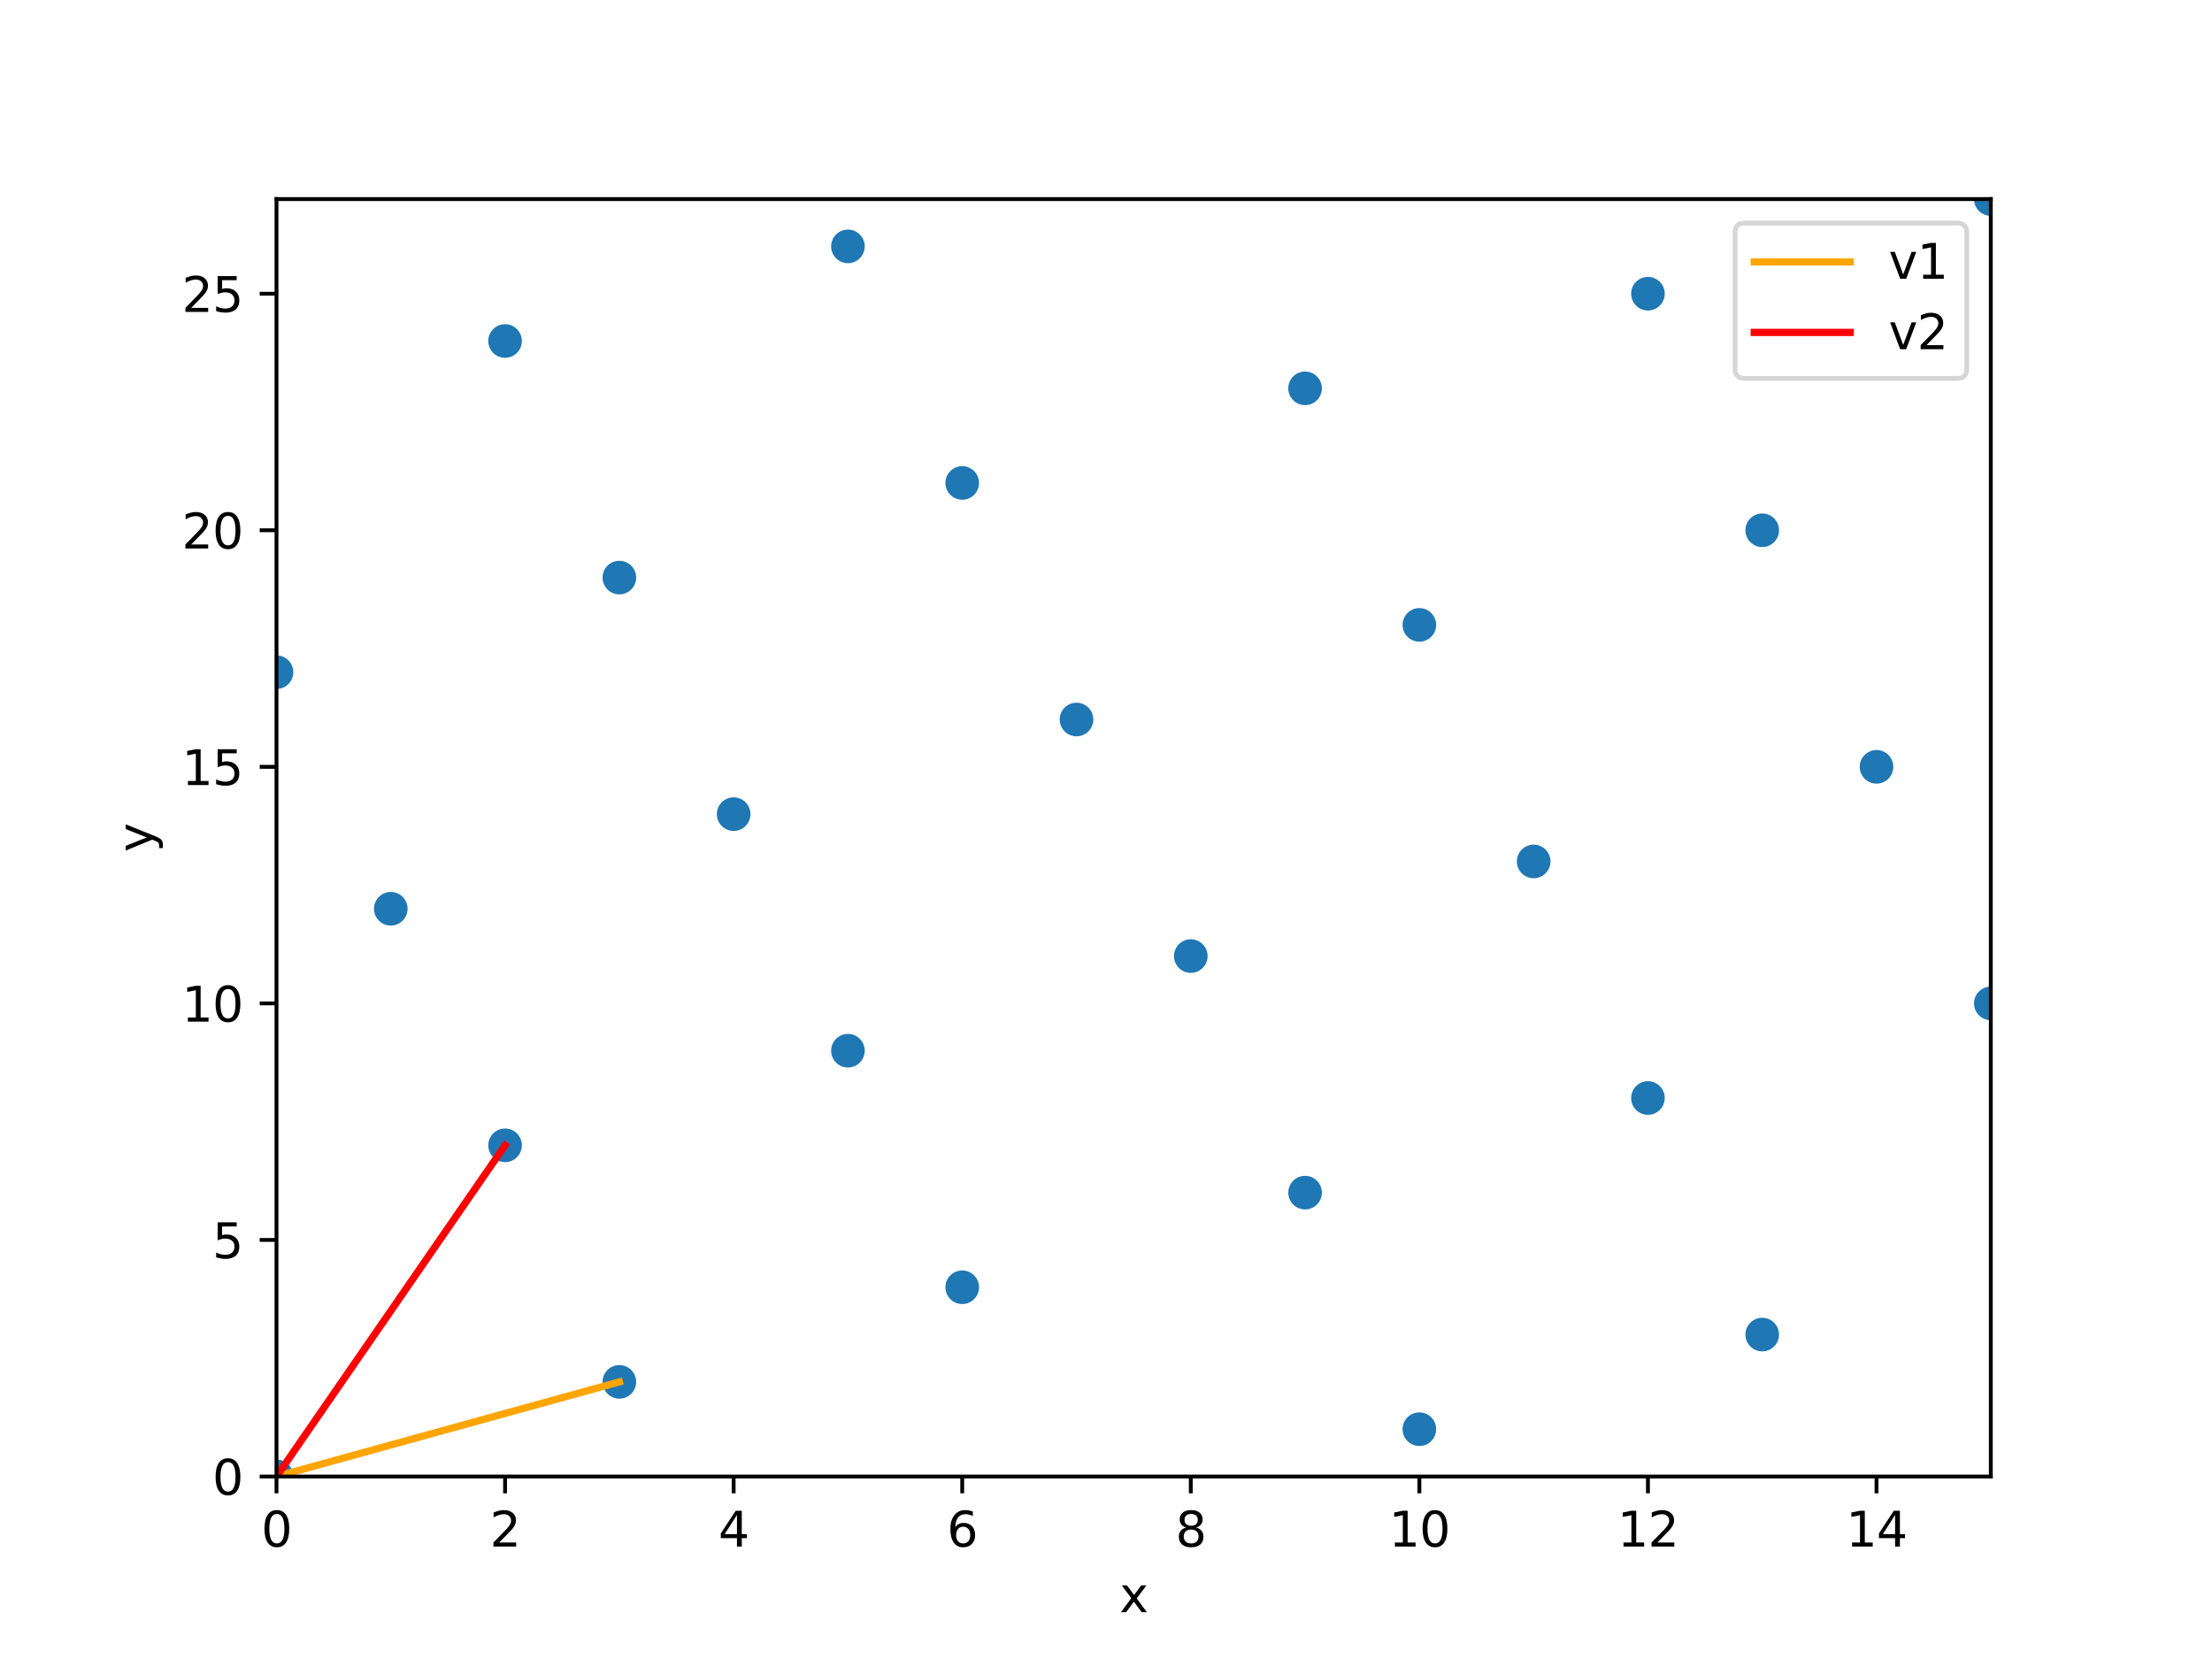 <?xml version="1.0" encoding="utf-8" standalone="no"?>
<!DOCTYPE svg PUBLIC "-//W3C//DTD SVG 1.1//EN"
  "http://www.w3.org/Graphics/SVG/1.1/DTD/svg11.dtd">
<svg height="345.6pt" version="1.1" viewBox="0 0 460.8 345.6" width="460.8pt" xmlns="http://www.w3.org/2000/svg" xmlns:xlink="http://www.w3.org/1999/xlink">
 <defs>
  <style type="text/css">*{stroke-linecap:butt;stroke-linejoin:round;}</style>
 </defs>
 <g id="figure_1">
  <g id="patch_1">
   <path d="M 0 345.6 
L 460.8 345.6 
L 460.8 0 
L 0 0 
z
" style="fill:#ffffff;"/>
  </g>
  <g id="axes_1">
   <g id="patch_2">
    <path d="M 57.6 307.584 
L 414.72 307.584 
L 414.72 41.472 
L 57.6 41.472 
z
" style="fill:#ffffff;"/>
   </g>
   <g id="PathCollection_1">
    <defs>
     <path d="M 0 3 
C 0.796 3 1.559 2.684 2.121 2.121 
C 2.684 1.559 3 0.796 3 0 
C 3 -0.796 2.684 -1.559 2.121 -2.121 
C 1.559 -2.684 0.796 -3 0 -3 
C -0.796 -3 -1.559 -2.684 -2.121 -2.121 
C -2.684 -1.559 -3 -0.796 -3 0 
C -3 0.796 -2.684 1.559 -2.121 2.121 
C -1.559 2.684 -0.796 3 0 3 
z
" id="m4a22668148" style="stroke:#1f77b4;"/>
    </defs>
    <g clip-path="url(#pc5b057eba4)">
     <use style="fill:#1f77b4;stroke:#1f77b4;" x="57.6" xlink:href="#m4a22668148" y="307.584"/>
     <use style="fill:#1f77b4;stroke:#1f77b4;" x="-1" xlink:href="#m4a22668148" y="351.25"/>
     <use style="fill:#1f77b4;stroke:#1f77b4;" x="-1" xlink:href="#m4a22668148" y="57.387"/>
     <use style="fill:#1f77b4;stroke:#1f77b4;" x="9.984" xlink:href="#m4a22668148" y="41.472"/>
     <use style="fill:#1f77b4;stroke:#1f77b4;" x="39.297" xlink:href="#m4a22668148" y="-1"/>
     <use style="fill:#1f77b4;stroke:#1f77b4;" x="41.045" xlink:href="#m4a22668148" y="-1"/>
     <use style="fill:#1f77b4;stroke:#1f77b4;" x="-1" xlink:href="#m4a22668148" y="66.352"/>
     <use style="fill:#1f77b4;stroke:#1f77b4;" x="-1" xlink:href="#m4a22668148" y="141.163"/>
     <use style="fill:#1f77b4;stroke:#1f77b4;" x="33.792" xlink:href="#m4a22668148" y="90.752"/>
     <use style="fill:#1f77b4;stroke:#1f77b4;" x="81.408" xlink:href="#m4a22668148" y="21.76"/>
     <use style="fill:#1f77b4;stroke:#1f77b4;" x="97.116" xlink:href="#m4a22668148" y="-1"/>
     <use style="fill:#1f77b4;stroke:#1f77b4;" x="100.164" xlink:href="#m4a22668148" y="-1"/>
     <use style="fill:#1f77b4;stroke:#1f77b4;" x="-1" xlink:href="#m4a22668148" y="161.056"/>
     <use style="fill:#1f77b4;stroke:#1f77b4;" x="-1" xlink:href="#m4a22668148" y="224.939"/>
     <use style="fill:#1f77b4;stroke:#1f77b4;" x="9.984" xlink:href="#m4a22668148" y="209.024"/>
     <use style="fill:#1f77b4;stroke:#1f77b4;" x="57.6" xlink:href="#m4a22668148" y="140.032"/>
     <use style="fill:#1f77b4;stroke:#1f77b4;" x="105.216" xlink:href="#m4a22668148" y="71.04"/>
     <use style="fill:#1f77b4;stroke:#1f77b4;" x="152.832" xlink:href="#m4a22668148" y="2.048"/>
     <use style="fill:#1f77b4;stroke:#1f77b4;" x="154.936" xlink:href="#m4a22668148" y="-1"/>
     <use style="fill:#1f77b4;stroke:#1f77b4;" x="159.282" xlink:href="#m4a22668148" y="-1"/>
     <use style="fill:#1f77b4;stroke:#1f77b4;" x="-1" xlink:href="#m4a22668148" y="255.759"/>
     <use style="fill:#1f77b4;stroke:#1f77b4;" x="-1" xlink:href="#m4a22668148" y="308.715"/>
     <use style="fill:#1f77b4;stroke:#1f77b4;" x="33.792" xlink:href="#m4a22668148" y="258.304"/>
     <use style="fill:#1f77b4;stroke:#1f77b4;" x="81.408" xlink:href="#m4a22668148" y="189.312"/>
     <use style="fill:#1f77b4;stroke:#1f77b4;" x="129.024" xlink:href="#m4a22668148" y="120.32"/>
     <use style="fill:#1f77b4;stroke:#1f77b4;" x="176.64" xlink:href="#m4a22668148" y="51.328"/>
     <use style="fill:#1f77b4;stroke:#1f77b4;" x="212.755" xlink:href="#m4a22668148" y="-1"/>
     <use style="fill:#1f77b4;stroke:#1f77b4;" x="218.401" xlink:href="#m4a22668148" y="-1"/>
     <use style="fill:#1f77b4;stroke:#1f77b4;" x="-1" xlink:href="#m4a22668148" y="350.462"/>
     <use style="fill:#1f77b4;stroke:#1f77b4;" x="-1" xlink:href="#m4a22668148" y="392.491"/>
     <use style="fill:#1f77b4;stroke:#1f77b4;" x="9.984" xlink:href="#m4a22668148" y="376.576"/>
     <use style="fill:#1f77b4;stroke:#1f77b4;" x="57.6" xlink:href="#m4a22668148" y="307.584"/>
     <use style="fill:#1f77b4;stroke:#1f77b4;" x="105.216" xlink:href="#m4a22668148" y="238.592"/>
     <use style="fill:#1f77b4;stroke:#1f77b4;" x="152.832" xlink:href="#m4a22668148" y="169.6"/>
     <use style="fill:#1f77b4;stroke:#1f77b4;" x="200.448" xlink:href="#m4a22668148" y="100.608"/>
     <use style="fill:#1f77b4;stroke:#1f77b4;" x="248.064" xlink:href="#m4a22668148" y="31.616"/>
     <use style="fill:#1f77b4;stroke:#1f77b4;" x="270.574" xlink:href="#m4a22668148" y="-1"/>
     <use style="fill:#1f77b4;stroke:#1f77b4;" x="277.52" xlink:href="#m4a22668148" y="-1"/>
     <use style="fill:#1f77b4;stroke:#1f77b4;" x="-1" xlink:href="#m4a22668148" y="445.166"/>
     <use style="fill:#1f77b4;stroke:#1f77b4;" x="-1" xlink:href="#m4a22668148" y="476.267"/>
     <use style="fill:#1f77b4;stroke:#1f77b4;" x="33.792" xlink:href="#m4a22668148" y="425.856"/>
     <use style="fill:#1f77b4;stroke:#1f77b4;" x="81.408" xlink:href="#m4a22668148" y="356.864"/>
     <use style="fill:#1f77b4;stroke:#1f77b4;" x="129.024" xlink:href="#m4a22668148" y="287.872"/>
     <use style="fill:#1f77b4;stroke:#1f77b4;" x="176.64" xlink:href="#m4a22668148" y="218.88"/>
     <use style="fill:#1f77b4;stroke:#1f77b4;" x="224.256" xlink:href="#m4a22668148" y="149.888"/>
     <use style="fill:#1f77b4;stroke:#1f77b4;" x="271.872" xlink:href="#m4a22668148" y="80.896"/>
     <use style="fill:#1f77b4;stroke:#1f77b4;" x="319.488" xlink:href="#m4a22668148" y="11.904"/>
     <use style="fill:#1f77b4;stroke:#1f77b4;" x="328.394" xlink:href="#m4a22668148" y="-1"/>
     <use style="fill:#1f77b4;stroke:#1f77b4;" x="336.639" xlink:href="#m4a22668148" y="-1"/>
     <use style="fill:#1f77b4;stroke:#1f77b4;" x="-1" xlink:href="#m4a22668148" y="539.869"/>
     <use style="fill:#1f77b4;stroke:#1f77b4;" x="-1" xlink:href="#m4a22668148" y="560.043"/>
     <use style="fill:#1f77b4;stroke:#1f77b4;" x="9.984" xlink:href="#m4a22668148" y="544.128"/>
     <use style="fill:#1f77b4;stroke:#1f77b4;" x="57.6" xlink:href="#m4a22668148" y="475.136"/>
     <use style="fill:#1f77b4;stroke:#1f77b4;" x="105.216" xlink:href="#m4a22668148" y="406.144"/>
     <use style="fill:#1f77b4;stroke:#1f77b4;" x="152.832" xlink:href="#m4a22668148" y="337.152"/>
     <use style="fill:#1f77b4;stroke:#1f77b4;" x="200.448" xlink:href="#m4a22668148" y="268.16"/>
     <use style="fill:#1f77b4;stroke:#1f77b4;" x="248.064" xlink:href="#m4a22668148" y="199.168"/>
     <use style="fill:#1f77b4;stroke:#1f77b4;" x="295.68" xlink:href="#m4a22668148" y="130.176"/>
     <use style="fill:#1f77b4;stroke:#1f77b4;" x="343.296" xlink:href="#m4a22668148" y="61.184"/>
     <use style="fill:#1f77b4;stroke:#1f77b4;" x="386.213" xlink:href="#m4a22668148" y="-1"/>
     <use style="fill:#1f77b4;stroke:#1f77b4;" x="395.757" xlink:href="#m4a22668148" y="-1"/>
     <use style="fill:#1f77b4;stroke:#1f77b4;" x="-1" xlink:href="#m4a22668148" y="634.572"/>
     <use style="fill:#1f77b4;stroke:#1f77b4;" x="-1" xlink:href="#m4a22668148" y="643.819"/>
     <use style="fill:#1f77b4;stroke:#1f77b4;" x="33.792" xlink:href="#m4a22668148" y="593.408"/>
     <use style="fill:#1f77b4;stroke:#1f77b4;" x="81.408" xlink:href="#m4a22668148" y="524.416"/>
     <use style="fill:#1f77b4;stroke:#1f77b4;" x="129.024" xlink:href="#m4a22668148" y="455.424"/>
     <use style="fill:#1f77b4;stroke:#1f77b4;" x="176.64" xlink:href="#m4a22668148" y="386.432"/>
     <use style="fill:#1f77b4;stroke:#1f77b4;" x="224.256" xlink:href="#m4a22668148" y="317.44"/>
     <use style="fill:#1f77b4;stroke:#1f77b4;" x="271.872" xlink:href="#m4a22668148" y="248.448"/>
     <use style="fill:#1f77b4;stroke:#1f77b4;" x="319.488" xlink:href="#m4a22668148" y="179.456"/>
     <use style="fill:#1f77b4;stroke:#1f77b4;" x="367.104" xlink:href="#m4a22668148" y="110.464"/>
     <use style="fill:#1f77b4;stroke:#1f77b4;" x="414.72" xlink:href="#m4a22668148" y="41.472"/>
     <use style="fill:#1f77b4;stroke:#1f77b4;" x="444.033" xlink:href="#m4a22668148" y="-1"/>
     <use style="fill:#1f77b4;stroke:#1f77b4;" x="454.876" xlink:href="#m4a22668148" y="-1"/>
     <use style="fill:#1f77b4;stroke:#1f77b4;" x="9.984" xlink:href="#m4a22668148" y="711.68"/>
     <use style="fill:#1f77b4;stroke:#1f77b4;" x="57.6" xlink:href="#m4a22668148" y="642.688"/>
     <use style="fill:#1f77b4;stroke:#1f77b4;" x="105.216" xlink:href="#m4a22668148" y="573.696"/>
     <use style="fill:#1f77b4;stroke:#1f77b4;" x="152.832" xlink:href="#m4a22668148" y="504.704"/>
     <use style="fill:#1f77b4;stroke:#1f77b4;" x="200.448" xlink:href="#m4a22668148" y="435.712"/>
     <use style="fill:#1f77b4;stroke:#1f77b4;" x="248.064" xlink:href="#m4a22668148" y="366.72"/>
     <use style="fill:#1f77b4;stroke:#1f77b4;" x="295.68" xlink:href="#m4a22668148" y="297.728"/>
     <use style="fill:#1f77b4;stroke:#1f77b4;" x="343.296" xlink:href="#m4a22668148" y="228.736"/>
     <use style="fill:#1f77b4;stroke:#1f77b4;" x="390.912" xlink:href="#m4a22668148" y="159.744"/>
     <use style="fill:#1f77b4;stroke:#1f77b4;" x="438.528" xlink:href="#m4a22668148" y="90.752"/>
     <use style="fill:#1f77b4;stroke:#1f77b4;" x="486.144" xlink:href="#m4a22668148" y="21.76"/>
     <use style="fill:#1f77b4;stroke:#1f77b4;" x="501.852" xlink:href="#m4a22668148" y="-1"/>
     <use style="fill:#1f77b4;stroke:#1f77b4;" x="513.995" xlink:href="#m4a22668148" y="-1"/>
     <use style="fill:#1f77b4;stroke:#1f77b4;" x="81.408" xlink:href="#m4a22668148" y="691.968"/>
     <use style="fill:#1f77b4;stroke:#1f77b4;" x="129.024" xlink:href="#m4a22668148" y="622.976"/>
     <use style="fill:#1f77b4;stroke:#1f77b4;" x="176.64" xlink:href="#m4a22668148" y="553.984"/>
     <use style="fill:#1f77b4;stroke:#1f77b4;" x="224.256" xlink:href="#m4a22668148" y="484.992"/>
     <use style="fill:#1f77b4;stroke:#1f77b4;" x="271.872" xlink:href="#m4a22668148" y="416"/>
     <use style="fill:#1f77b4;stroke:#1f77b4;" x="319.488" xlink:href="#m4a22668148" y="347.008"/>
     <use style="fill:#1f77b4;stroke:#1f77b4;" x="367.104" xlink:href="#m4a22668148" y="278.016"/>
     <use style="fill:#1f77b4;stroke:#1f77b4;" x="414.72" xlink:href="#m4a22668148" y="209.024"/>
     <use style="fill:#1f77b4;stroke:#1f77b4;" x="462.336" xlink:href="#m4a22668148" y="140.032"/>
     <use style="fill:#1f77b4;stroke:#1f77b4;" x="509.952" xlink:href="#m4a22668148" y="71.04"/>
     <use style="fill:#1f77b4;stroke:#1f77b4;" x="557.568" xlink:href="#m4a22668148" y="2.048"/>
     <use style="fill:#1f77b4;stroke:#1f77b4;" x="559.672" xlink:href="#m4a22668148" y="-1"/>
     <use style="fill:#1f77b4;stroke:#1f77b4;" x="573.114" xlink:href="#m4a22668148" y="-1"/>
     <use style="fill:#1f77b4;stroke:#1f77b4;" x="152.832" xlink:href="#m4a22668148" y="672.256"/>
     <use style="fill:#1f77b4;stroke:#1f77b4;" x="200.448" xlink:href="#m4a22668148" y="603.264"/>
     <use style="fill:#1f77b4;stroke:#1f77b4;" x="248.064" xlink:href="#m4a22668148" y="534.272"/>
     <use style="fill:#1f77b4;stroke:#1f77b4;" x="295.68" xlink:href="#m4a22668148" y="465.28"/>
     <use style="fill:#1f77b4;stroke:#1f77b4;" x="343.296" xlink:href="#m4a22668148" y="396.288"/>
     <use style="fill:#1f77b4;stroke:#1f77b4;" x="390.912" xlink:href="#m4a22668148" y="327.296"/>
     <use style="fill:#1f77b4;stroke:#1f77b4;" x="438.528" xlink:href="#m4a22668148" y="258.304"/>
     <use style="fill:#1f77b4;stroke:#1f77b4;" x="486.144" xlink:href="#m4a22668148" y="189.312"/>
     <use style="fill:#1f77b4;stroke:#1f77b4;" x="533.76" xlink:href="#m4a22668148" y="120.32"/>
     <use style="fill:#1f77b4;stroke:#1f77b4;" x="581.376" xlink:href="#m4a22668148" y="51.328"/>
     <use style="fill:#1f77b4;stroke:#1f77b4;" x="617.491" xlink:href="#m4a22668148" y="-1"/>
    </g>
   </g>
   <g id="matplotlib.axis_1">
    <g id="xtick_1">
     <g id="line2d_1">
      <defs>
       <path d="M 0 0 
L 0 3.5 
" id="m3139cfc27b" style="stroke:#000000;stroke-width:0.8;"/>
      </defs>
      <g>
       <use style="stroke:#000000;stroke-width:0.8;" x="57.6" xlink:href="#m3139cfc27b" y="307.584"/>
      </g>
     </g>
     <g id="text_1">
      <!-- 0 -->
      <g transform="translate(54.419 322.182)scale(0.1 -0.1)">
       <defs>
        <path d="M 2034 4250 
Q 1547 4250 1301 3770 
Q 1056 3291 1056 2328 
Q 1056 1369 1301 889 
Q 1547 409 2034 409 
Q 2525 409 2770 889 
Q 3016 1369 3016 2328 
Q 3016 3291 2770 3770 
Q 2525 4250 2034 4250 
z
M 2034 4750 
Q 2819 4750 3233 4129 
Q 3647 3509 3647 2328 
Q 3647 1150 3233 529 
Q 2819 -91 2034 -91 
Q 1250 -91 836 529 
Q 422 1150 422 2328 
Q 422 3509 836 4129 
Q 1250 4750 2034 4750 
z
" id="DejaVuSans-30" transform="scale(0.016)"/>
       </defs>
       <use xlink:href="#DejaVuSans-30"/>
      </g>
     </g>
    </g>
    <g id="xtick_2">
     <g id="line2d_2">
      <g>
       <use style="stroke:#000000;stroke-width:0.8;" x="105.216" xlink:href="#m3139cfc27b" y="307.584"/>
      </g>
     </g>
     <g id="text_2">
      <!-- 2 -->
      <g transform="translate(102.035 322.182)scale(0.1 -0.1)">
       <defs>
        <path d="M 1228 531 
L 3431 531 
L 3431 0 
L 469 0 
L 469 531 
Q 828 903 1448 1529 
Q 2069 2156 2228 2338 
Q 2531 2678 2651 2914 
Q 2772 3150 2772 3378 
Q 2772 3750 2511 3984 
Q 2250 4219 1831 4219 
Q 1534 4219 1204 4116 
Q 875 4013 500 3803 
L 500 4441 
Q 881 4594 1212 4672 
Q 1544 4750 1819 4750 
Q 2544 4750 2975 4387 
Q 3406 4025 3406 3419 
Q 3406 3131 3298 2873 
Q 3191 2616 2906 2266 
Q 2828 2175 2409 1742 
Q 1991 1309 1228 531 
z
" id="DejaVuSans-32" transform="scale(0.016)"/>
       </defs>
       <use xlink:href="#DejaVuSans-32"/>
      </g>
     </g>
    </g>
    <g id="xtick_3">
     <g id="line2d_3">
      <g>
       <use style="stroke:#000000;stroke-width:0.8;" x="152.832" xlink:href="#m3139cfc27b" y="307.584"/>
      </g>
     </g>
     <g id="text_3">
      <!-- 4 -->
      <g transform="translate(149.651 322.182)scale(0.1 -0.1)">
       <defs>
        <path d="M 2419 4116 
L 825 1625 
L 2419 1625 
L 2419 4116 
z
M 2253 4666 
L 3047 4666 
L 3047 1625 
L 3713 1625 
L 3713 1100 
L 3047 1100 
L 3047 0 
L 2419 0 
L 2419 1100 
L 313 1100 
L 313 1709 
L 2253 4666 
z
" id="DejaVuSans-34" transform="scale(0.016)"/>
       </defs>
       <use xlink:href="#DejaVuSans-34"/>
      </g>
     </g>
    </g>
    <g id="xtick_4">
     <g id="line2d_4">
      <g>
       <use style="stroke:#000000;stroke-width:0.8;" x="200.448" xlink:href="#m3139cfc27b" y="307.584"/>
      </g>
     </g>
     <g id="text_4">
      <!-- 6 -->
      <g transform="translate(197.267 322.182)scale(0.1 -0.1)">
       <defs>
        <path d="M 2113 2584 
Q 1688 2584 1439 2293 
Q 1191 2003 1191 1497 
Q 1191 994 1439 701 
Q 1688 409 2113 409 
Q 2538 409 2786 701 
Q 3034 994 3034 1497 
Q 3034 2003 2786 2293 
Q 2538 2584 2113 2584 
z
M 3366 4563 
L 3366 3988 
Q 3128 4100 2886 4159 
Q 2644 4219 2406 4219 
Q 1781 4219 1451 3797 
Q 1122 3375 1075 2522 
Q 1259 2794 1537 2939 
Q 1816 3084 2150 3084 
Q 2853 3084 3261 2657 
Q 3669 2231 3669 1497 
Q 3669 778 3244 343 
Q 2819 -91 2113 -91 
Q 1303 -91 875 529 
Q 447 1150 447 2328 
Q 447 3434 972 4092 
Q 1497 4750 2381 4750 
Q 2619 4750 2861 4703 
Q 3103 4656 3366 4563 
z
" id="DejaVuSans-36" transform="scale(0.016)"/>
       </defs>
       <use xlink:href="#DejaVuSans-36"/>
      </g>
     </g>
    </g>
    <g id="xtick_5">
     <g id="line2d_5">
      <g>
       <use style="stroke:#000000;stroke-width:0.8;" x="248.064" xlink:href="#m3139cfc27b" y="307.584"/>
      </g>
     </g>
     <g id="text_5">
      <!-- 8 -->
      <g transform="translate(244.883 322.182)scale(0.1 -0.1)">
       <defs>
        <path d="M 2034 2216 
Q 1584 2216 1326 1975 
Q 1069 1734 1069 1313 
Q 1069 891 1326 650 
Q 1584 409 2034 409 
Q 2484 409 2743 651 
Q 3003 894 3003 1313 
Q 3003 1734 2745 1975 
Q 2488 2216 2034 2216 
z
M 1403 2484 
Q 997 2584 770 2862 
Q 544 3141 544 3541 
Q 544 4100 942 4425 
Q 1341 4750 2034 4750 
Q 2731 4750 3128 4425 
Q 3525 4100 3525 3541 
Q 3525 3141 3298 2862 
Q 3072 2584 2669 2484 
Q 3125 2378 3379 2068 
Q 3634 1759 3634 1313 
Q 3634 634 3220 271 
Q 2806 -91 2034 -91 
Q 1263 -91 848 271 
Q 434 634 434 1313 
Q 434 1759 690 2068 
Q 947 2378 1403 2484 
z
M 1172 3481 
Q 1172 3119 1398 2916 
Q 1625 2713 2034 2713 
Q 2441 2713 2670 2916 
Q 2900 3119 2900 3481 
Q 2900 3844 2670 4047 
Q 2441 4250 2034 4250 
Q 1625 4250 1398 4047 
Q 1172 3844 1172 3481 
z
" id="DejaVuSans-38" transform="scale(0.016)"/>
       </defs>
       <use xlink:href="#DejaVuSans-38"/>
      </g>
     </g>
    </g>
    <g id="xtick_6">
     <g id="line2d_6">
      <g>
       <use style="stroke:#000000;stroke-width:0.8;" x="295.68" xlink:href="#m3139cfc27b" y="307.584"/>
      </g>
     </g>
     <g id="text_6">
      <!-- 10 -->
      <g transform="translate(289.317 322.182)scale(0.1 -0.1)">
       <defs>
        <path d="M 794 531 
L 1825 531 
L 1825 4091 
L 703 3866 
L 703 4441 
L 1819 4666 
L 2450 4666 
L 2450 531 
L 3481 531 
L 3481 0 
L 794 0 
L 794 531 
z
" id="DejaVuSans-31" transform="scale(0.016)"/>
       </defs>
       <use xlink:href="#DejaVuSans-31"/>
       <use x="63.623" xlink:href="#DejaVuSans-30"/>
      </g>
     </g>
    </g>
    <g id="xtick_7">
     <g id="line2d_7">
      <g>
       <use style="stroke:#000000;stroke-width:0.8;" x="343.296" xlink:href="#m3139cfc27b" y="307.584"/>
      </g>
     </g>
     <g id="text_7">
      <!-- 12 -->
      <g transform="translate(336.933 322.182)scale(0.1 -0.1)">
       <use xlink:href="#DejaVuSans-31"/>
       <use x="63.623" xlink:href="#DejaVuSans-32"/>
      </g>
     </g>
    </g>
    <g id="xtick_8">
     <g id="line2d_8">
      <g>
       <use style="stroke:#000000;stroke-width:0.8;" x="390.912" xlink:href="#m3139cfc27b" y="307.584"/>
      </g>
     </g>
     <g id="text_8">
      <!-- 14 -->
      <g transform="translate(384.55 322.182)scale(0.1 -0.1)">
       <use xlink:href="#DejaVuSans-31"/>
       <use x="63.623" xlink:href="#DejaVuSans-34"/>
      </g>
     </g>
    </g>
    <g id="text_9">
     <!-- x -->
     <g transform="translate(233.201 335.861)scale(0.1 -0.1)">
      <defs>
       <path d="M 3513 3500 
L 2247 1797 
L 3578 0 
L 2900 0 
L 1881 1375 
L 863 0 
L 184 0 
L 1544 1831 
L 300 3500 
L 978 3500 
L 1906 2253 
L 2834 3500 
L 3513 3500 
z
" id="DejaVuSans-78" transform="scale(0.016)"/>
      </defs>
      <use xlink:href="#DejaVuSans-78"/>
     </g>
    </g>
   </g>
   <g id="matplotlib.axis_2">
    <g id="ytick_1">
     <g id="line2d_9">
      <defs>
       <path d="M 0 0 
L -3.5 0 
" id="m3bdb4b6f14" style="stroke:#000000;stroke-width:0.8;"/>
      </defs>
      <g>
       <use style="stroke:#000000;stroke-width:0.8;" x="57.6" xlink:href="#m3bdb4b6f14" y="307.584"/>
      </g>
     </g>
     <g id="text_10">
      <!-- 0 -->
      <g transform="translate(44.237 311.383)scale(0.1 -0.1)">
       <use xlink:href="#DejaVuSans-30"/>
      </g>
     </g>
    </g>
    <g id="ytick_2">
     <g id="line2d_10">
      <g>
       <use style="stroke:#000000;stroke-width:0.8;" x="57.6" xlink:href="#m3bdb4b6f14" y="258.304"/>
      </g>
     </g>
     <g id="text_11">
      <!-- 5 -->
      <g transform="translate(44.237 262.103)scale(0.1 -0.1)">
       <defs>
        <path d="M 691 4666 
L 3169 4666 
L 3169 4134 
L 1269 4134 
L 1269 2991 
Q 1406 3038 1543 3061 
Q 1681 3084 1819 3084 
Q 2600 3084 3056 2656 
Q 3513 2228 3513 1497 
Q 3513 744 3044 326 
Q 2575 -91 1722 -91 
Q 1428 -91 1123 -41 
Q 819 9 494 109 
L 494 744 
Q 775 591 1075 516 
Q 1375 441 1709 441 
Q 2250 441 2565 725 
Q 2881 1009 2881 1497 
Q 2881 1984 2565 2268 
Q 2250 2553 1709 2553 
Q 1456 2553 1204 2497 
Q 953 2441 691 2322 
L 691 4666 
z
" id="DejaVuSans-35" transform="scale(0.016)"/>
       </defs>
       <use xlink:href="#DejaVuSans-35"/>
      </g>
     </g>
    </g>
    <g id="ytick_3">
     <g id="line2d_11">
      <g>
       <use style="stroke:#000000;stroke-width:0.8;" x="57.6" xlink:href="#m3bdb4b6f14" y="209.024"/>
      </g>
     </g>
     <g id="text_12">
      <!-- 10 -->
      <g transform="translate(37.875 212.823)scale(0.1 -0.1)">
       <use xlink:href="#DejaVuSans-31"/>
       <use x="63.623" xlink:href="#DejaVuSans-30"/>
      </g>
     </g>
    </g>
    <g id="ytick_4">
     <g id="line2d_12">
      <g>
       <use style="stroke:#000000;stroke-width:0.8;" x="57.6" xlink:href="#m3bdb4b6f14" y="159.744"/>
      </g>
     </g>
     <g id="text_13">
      <!-- 15 -->
      <g transform="translate(37.875 163.543)scale(0.1 -0.1)">
       <use xlink:href="#DejaVuSans-31"/>
       <use x="63.623" xlink:href="#DejaVuSans-35"/>
      </g>
     </g>
    </g>
    <g id="ytick_5">
     <g id="line2d_13">
      <g>
       <use style="stroke:#000000;stroke-width:0.8;" x="57.6" xlink:href="#m3bdb4b6f14" y="110.464"/>
      </g>
     </g>
     <g id="text_14">
      <!-- 20 -->
      <g transform="translate(37.875 114.263)scale(0.1 -0.1)">
       <use xlink:href="#DejaVuSans-32"/>
       <use x="63.623" xlink:href="#DejaVuSans-30"/>
      </g>
     </g>
    </g>
    <g id="ytick_6">
     <g id="line2d_14">
      <g>
       <use style="stroke:#000000;stroke-width:0.8;" x="57.6" xlink:href="#m3bdb4b6f14" y="61.184"/>
      </g>
     </g>
     <g id="text_15">
      <!-- 25 -->
      <g transform="translate(37.875 64.983)scale(0.1 -0.1)">
       <use xlink:href="#DejaVuSans-32"/>
       <use x="63.623" xlink:href="#DejaVuSans-35"/>
      </g>
     </g>
    </g>
    <g id="text_16">
     <!-- y -->
     <g transform="translate(31.795 177.487)rotate(-90)scale(0.1 -0.1)">
      <defs>
       <path d="M 2059 -325 
Q 1816 -950 1584 -1140 
Q 1353 -1331 966 -1331 
L 506 -1331 
L 506 -850 
L 844 -850 
Q 1081 -850 1212 -737 
Q 1344 -625 1503 -206 
L 1606 56 
L 191 3500 
L 800 3500 
L 1894 763 
L 2988 3500 
L 3597 3500 
L 2059 -325 
z
" id="DejaVuSans-79" transform="scale(0.016)"/>
      </defs>
      <use xlink:href="#DejaVuSans-79"/>
     </g>
    </g>
   </g>
   <g id="line2d_15">
    <path clip-path="url(#pc5b057eba4)" d="M 57.6 307.584 
L 129.024 287.872 
" style="fill:none;stroke:#ffa500;stroke-linecap:square;stroke-width:1.5;"/>
   </g>
   <g id="line2d_16">
    <path clip-path="url(#pc5b057eba4)" d="M 57.6 307.584 
L 105.216 238.592 
" style="fill:none;stroke:#ff0000;stroke-linecap:square;stroke-width:1.5;"/>
   </g>
   <g id="patch_3">
    <path d="M 57.6 307.584 
L 57.6 41.472 
" style="fill:none;stroke:#000000;stroke-linecap:square;stroke-linejoin:miter;stroke-width:0.8;"/>
   </g>
   <g id="patch_4">
    <path d="M 414.72 307.584 
L 414.72 41.472 
" style="fill:none;stroke:#000000;stroke-linecap:square;stroke-linejoin:miter;stroke-width:0.8;"/>
   </g>
   <g id="patch_5">
    <path d="M 57.6 307.584 
L 414.72 307.584 
" style="fill:none;stroke:#000000;stroke-linecap:square;stroke-linejoin:miter;stroke-width:0.8;"/>
   </g>
   <g id="patch_6">
    <path d="M 57.6 41.472 
L 414.72 41.472 
" style="fill:none;stroke:#000000;stroke-linecap:square;stroke-linejoin:miter;stroke-width:0.8;"/>
   </g>
   <g id="legend_1">
    <g id="patch_7">
     <path d="M 363.439 78.828 
L 407.72 78.828 
Q 409.72 78.828 409.72 76.828 
L 409.72 48.472 
Q 409.72 46.472 407.72 46.472 
L 363.439 46.472 
Q 361.439 46.472 361.439 48.472 
L 361.439 76.828 
Q 361.439 78.828 363.439 78.828 
z
" style="fill:#ffffff;opacity:0.8;stroke:#cccccc;stroke-linejoin:miter;"/>
    </g>
    <g id="line2d_17">
     <path d="M 365.439 54.57 
L 385.439 54.57 
" style="fill:none;stroke:#ffa500;stroke-linecap:square;stroke-width:1.5;"/>
    </g>
    <g id="line2d_18"/>
    <g id="text_17">
     <!-- v1 -->
     <g transform="translate(393.439 58.07)scale(0.1 -0.1)">
      <defs>
       <path d="M 191 3500 
L 800 3500 
L 1894 563 
L 2988 3500 
L 3597 3500 
L 2284 0 
L 1503 0 
L 191 3500 
z
" id="DejaVuSans-76" transform="scale(0.016)"/>
      </defs>
      <use xlink:href="#DejaVuSans-76"/>
      <use x="59.18" xlink:href="#DejaVuSans-31"/>
     </g>
    </g>
    <g id="line2d_19">
     <path d="M 365.439 69.249 
L 385.439 69.249 
" style="fill:none;stroke:#ff0000;stroke-linecap:square;stroke-width:1.5;"/>
    </g>
    <g id="line2d_20"/>
    <g id="text_18">
     <!-- v2 -->
     <g transform="translate(393.439 72.749)scale(0.1 -0.1)">
      <use xlink:href="#DejaVuSans-76"/>
      <use x="59.18" xlink:href="#DejaVuSans-32"/>
     </g>
    </g>
   </g>
  </g>
 </g>
 <defs>
  <clipPath id="pc5b057eba4">
   <rect height="266.112" width="357.12" x="57.6" y="41.472"/>
  </clipPath>
 </defs>
</svg>
